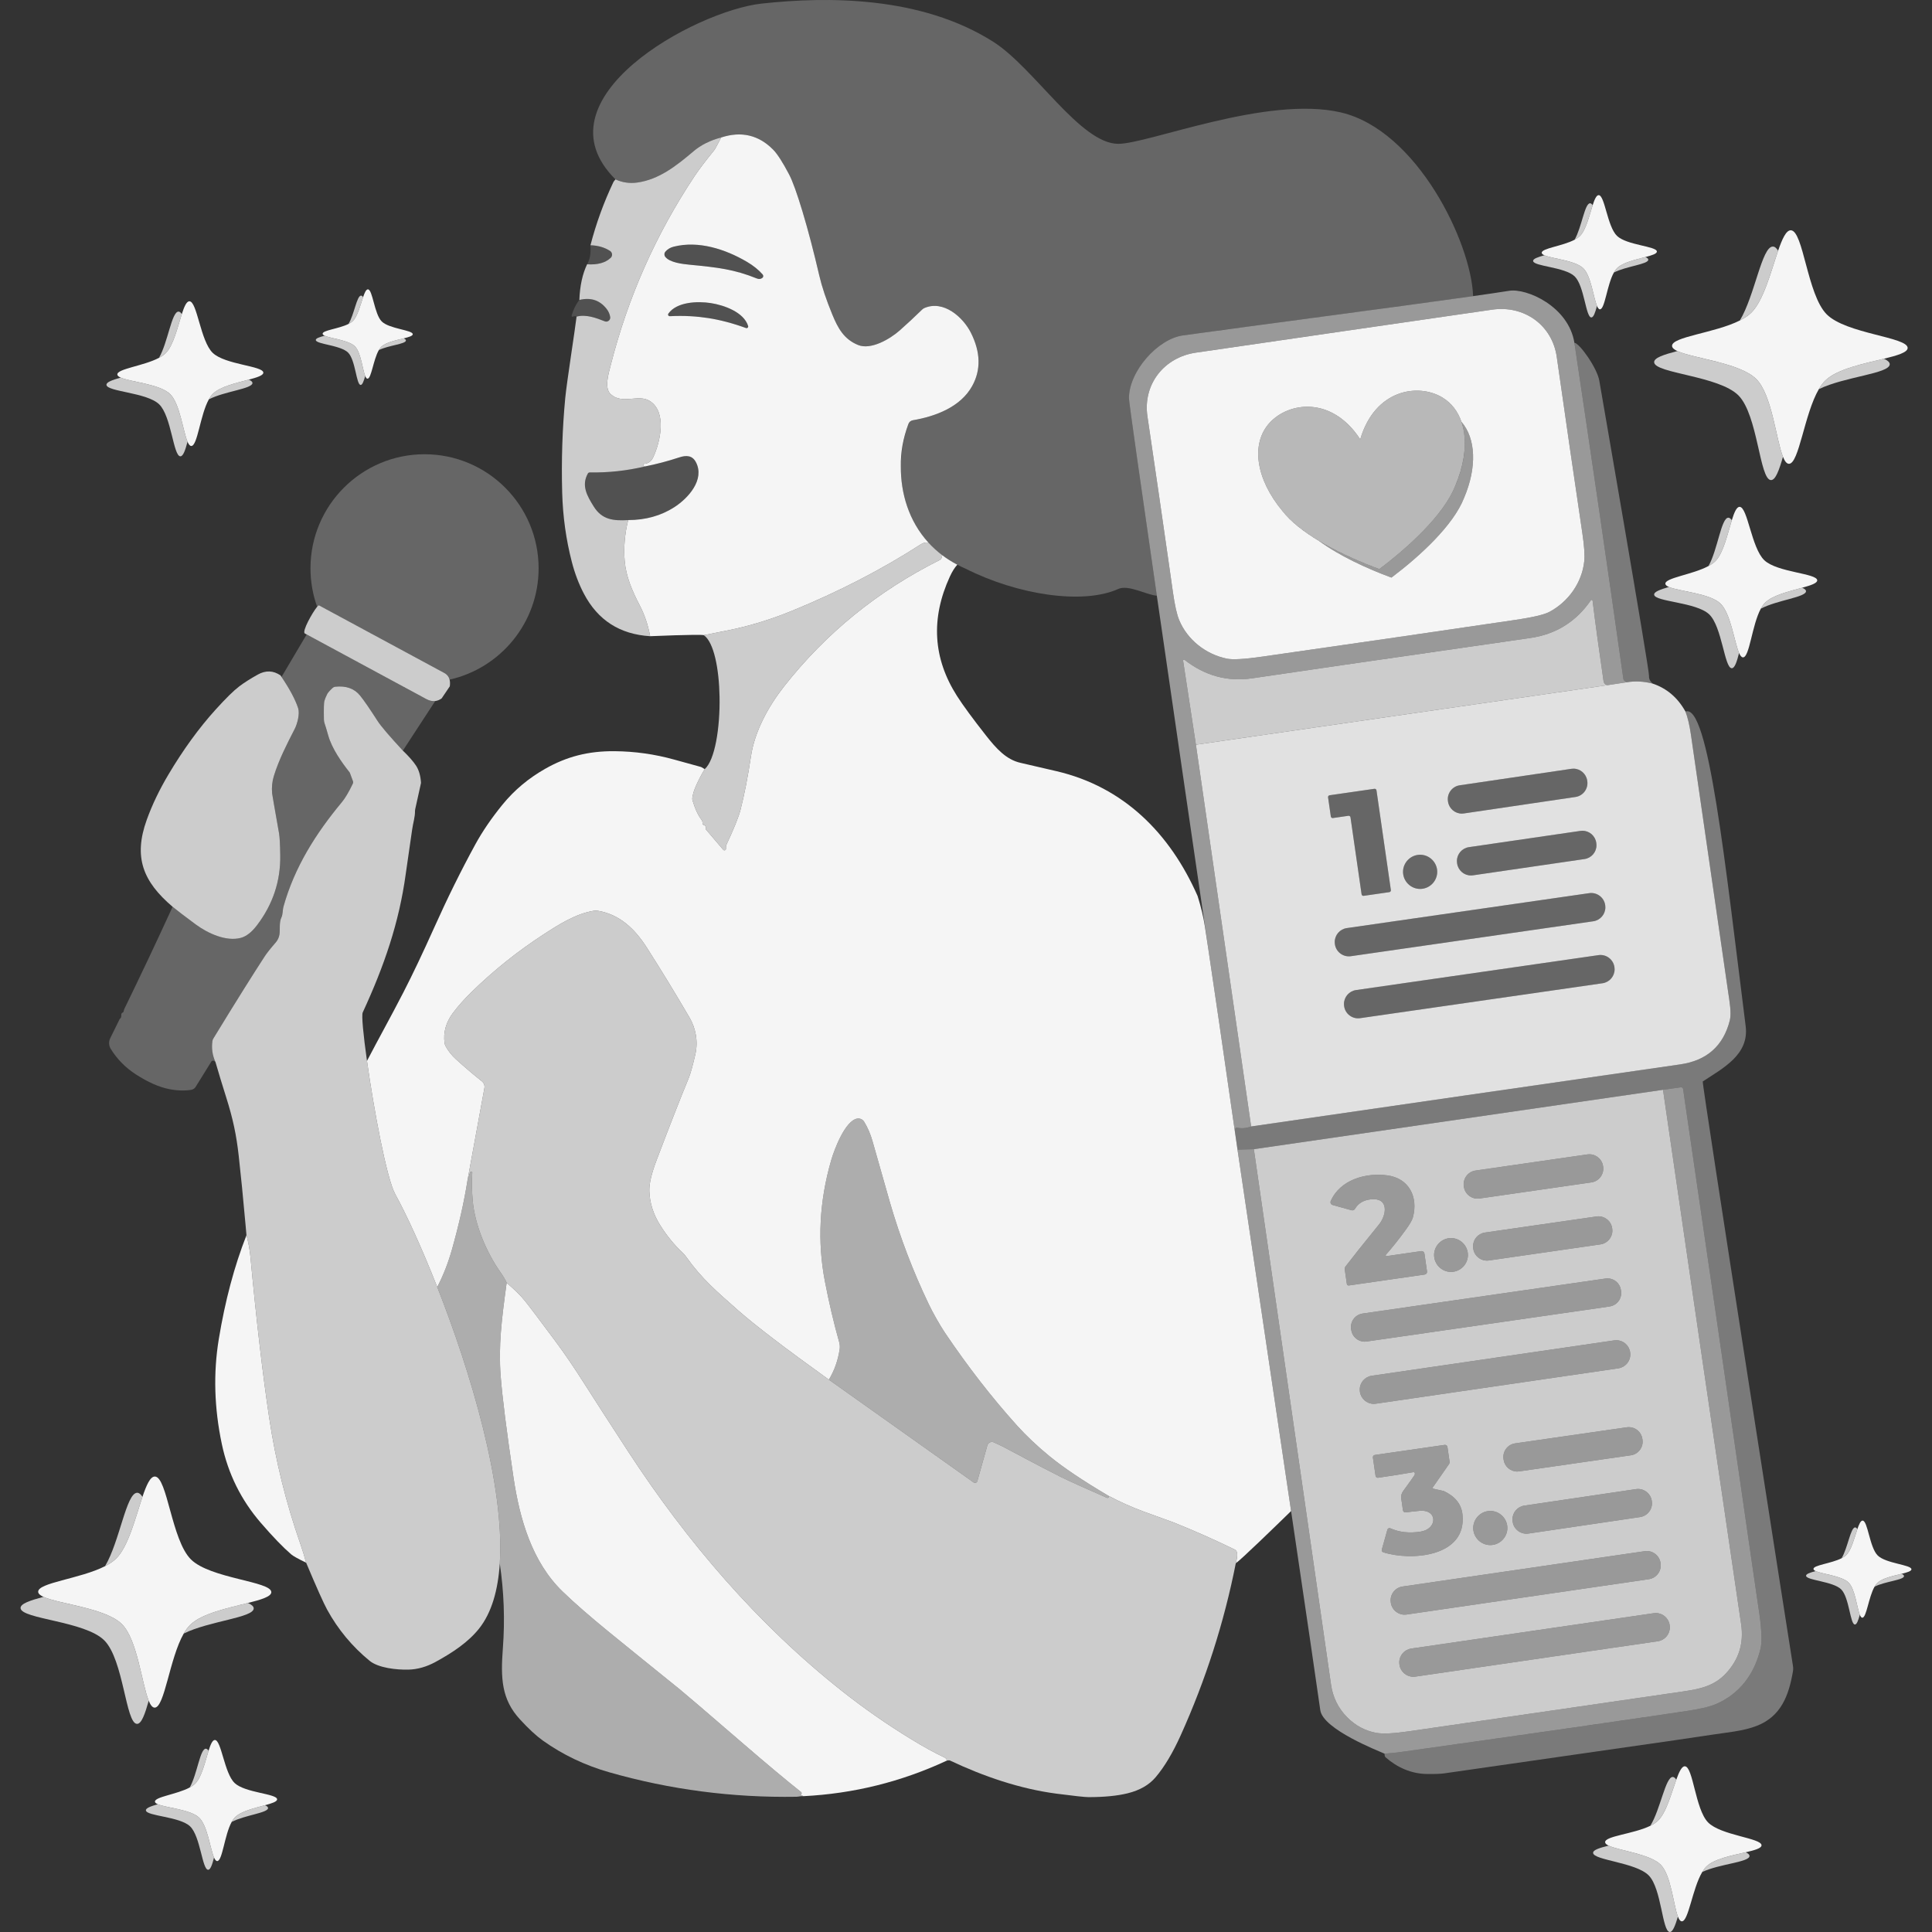 <?xml version="1.0" encoding="UTF-8" standalone="no"?>
<!DOCTYPE svg PUBLIC "-//W3C//DTD SVG 1.1//EN" "http://www.w3.org/Graphics/SVG/1.1/DTD/svg11.dtd">
<svg width="100%" height="100%" viewBox="0 0 300 300" version="1.1" xmlns="http://www.w3.org/2000/svg" xmlns:xlink="http://www.w3.org/1999/xlink" xml:space="preserve" xmlns:serif="http://www.serif.com/" style="fill-rule:evenodd;clip-rule:evenodd;stroke-linejoin:round;stroke-miterlimit:2;">
    <rect x="0" y="0" width="300" height="300" fill="#333333" stroke="none"/>
    <path d="M109.275,98.623C108.506,98.463 100.953,98.788 100.953,98.788C100.626,97.045 100.095,95.463 99.358,94.044C98.19,91.795 97.211,89.57 97,87.1C96.825,85.049 97.004,82.935 97.543,80.758C100.247,80.752 102.63,80.087 104.692,78.766C106.88,77.363 109.461,74.485 108.074,71.789C107.518,70.709 106.591,70.655 105.467,71.026C103.715,71.603 101.945,72.071 100.153,72.428C100.014,72.403 99.928,72.361 99.896,72.299L99.883,72.266C99.854,72.165 99.911,72.057 100.011,72.028L100.045,72.022C100.695,71.97 101.141,71.624 101.439,70.986C102.551,68.596 103.595,63.949 100.884,62.258C99.101,61.145 96.619,62.872 94.815,61.197C93.803,60.257 94.502,57.996 94.823,56.731C97.514,46.145 101.868,36.34 107.877,27.314C108.528,26.337 109.516,25.033 110.841,23.402C110.945,23.274 111.038,23.135 111.118,22.988L111.99,21.345C115.115,20.331 117.806,20.96 120.055,23.241C120.712,23.907 121.537,25.191 122.533,27.089C123.077,28.125 123.767,30.043 124.61,32.841C125.483,35.741 126.354,39.059 127.221,42.794C127.621,44.521 128.292,46.531 129.233,48.822C130.12,50.984 131.056,52.678 133.241,53.57C135.229,54.381 138.179,52.659 139.708,51.309C140.844,50.305 142.009,49.22 143.206,48.055C143.305,47.96 143.419,47.884 143.544,47.83C146.514,46.548 149.549,49.252 150.765,51.678C152.274,54.687 152.339,57.437 150.966,59.928C149.169,63.189 145.3,64.651 141.74,65.258C141.43,65.311 141.171,65.525 141.061,65.82C140.216,68.091 139.839,70.297 139.881,72.423C139.853,76.536 141.088,80.884 144.17,84.258C143.762,84.187 143.371,84.272 142.997,84.513C136.928,88.427 130.261,91.867 122.999,94.84C120.129,96.015 117.228,96.944 114.295,97.615C113.578,97.779 111.904,98.114 109.275,98.623ZM110.018,49.397C111.766,49.67 113.715,50.165 115.842,50.939C115.868,50.949 115.896,50.954 115.924,50.955C116.062,50.958 116.179,50.845 116.182,50.704C116.183,50.676 116.179,50.648 116.171,50.622C115.509,48.478 112.464,47.387 110.379,47.063C108.299,46.74 105.082,46.864 103.784,48.694C103.767,48.718 103.754,48.744 103.746,48.772C103.706,48.907 103.783,49.051 103.916,49.09C103.945,49.099 103.975,49.101 104.005,49.1C106.263,48.979 108.269,49.124 110.018,49.397ZM118.4,43.135L118.404,43.132C118.551,43.005 118.558,42.769 118.42,42.609L118.416,42.605C117.776,41.885 116.969,41.237 115.994,40.661C112.621,38.677 108.459,37.331 104.608,38.303C104.069,38.44 103.64,38.699 103.318,39.082C103.125,39.311 103.119,39.646 103.302,39.882C103.997,40.773 105.961,40.994 107.094,41.107C111.412,41.52 114.03,41.826 117.525,43.244C117.857,43.377 118.149,43.341 118.4,43.135Z" style="fill:white;fill-opacity:0.95;"/>
    <path d="M100.953,98.788C96.256,98.504 92.828,96.306 90.67,92.193C89.878,90.685 89.251,89.036 88.791,87.244C87.896,83.788 87.398,80.208 87.296,76.504C87.16,71.505 87.318,66.609 87.77,61.816C88.003,59.362 89.317,51.04 89.53,49.164C91.012,48.778 92.534,49.355 93.908,49.895C93.98,49.923 94.058,49.938 94.136,49.938C94.477,49.938 94.758,49.657 94.758,49.316C94.758,49.284 94.756,49.252 94.751,49.22C94.682,48.765 94.49,48.335 94.169,47.931C93.115,46.603 91.715,46.151 89.963,46.577C90.044,44.395 90.444,42.549 91.164,41.038C92.779,41.146 93.999,40.814 94.823,40.042C94.843,40.024 94.861,40.005 94.879,39.984C95.122,39.696 95.087,39.261 94.8,39.019C94.78,39.001 94.758,38.985 94.735,38.97C93.891,38.416 92.875,38.12 91.686,38.082C92.551,34.741 93.731,31.487 95.225,28.322C95.287,28.194 95.403,28.038 95.574,27.856C96.648,28.349 97.782,28.511 98.976,28.342C102.31,27.872 104.988,25.783 107.672,23.502C108.845,22.506 110.284,21.787 111.99,21.345L111.118,22.988C111.038,23.135 110.945,23.274 110.841,23.402C109.516,25.033 108.528,26.337 107.877,27.314C101.868,36.34 97.514,46.145 94.823,56.731C94.502,57.996 93.803,60.257 94.815,61.197C96.619,62.872 99.101,61.145 100.884,62.258C103.595,63.949 102.551,68.596 101.439,70.986C101.141,71.624 100.695,71.97 100.045,72.022L100.011,72.028C99.911,72.057 99.854,72.165 99.883,72.266L99.896,72.299C99.928,72.361 100.014,72.403 100.153,72.428C97.334,73.097 94.477,73.409 91.582,73.359C91.456,73.357 91.338,73.425 91.277,73.536C90.248,75.395 91.155,76.987 92.193,78.649C93.488,80.723 95.245,80.886 97.543,80.758C97.004,82.935 96.825,85.049 97,87.1C97.211,89.57 98.19,91.795 99.358,94.044C100.095,95.463 100.626,97.045 100.953,98.788Z" style="fill:white;fill-opacity:0.75;"/>
    <path d="M118.4,43.135L118.404,43.132C118.551,43.005 118.558,42.769 118.42,42.609L118.416,42.605C117.776,41.885 116.969,41.237 115.994,40.661C112.621,38.677 108.459,37.331 104.608,38.303C104.069,38.44 103.64,38.699 103.318,39.082C103.125,39.311 103.119,39.646 103.302,39.882C103.997,40.773 105.961,40.994 107.094,41.107C111.412,41.52 114.03,41.826 117.525,43.244C117.857,43.377 118.149,43.341 118.4,43.135Z" style="fill:white;fill-opacity:0.15;"/>
    <path d="M91.164,41.038C91.603,40.305 91.777,39.319 91.686,38.082C92.875,38.12 93.891,38.416 94.735,38.97C94.758,38.985 94.78,39.001 94.8,39.019C95.087,39.261 95.122,39.696 94.879,39.984C94.861,40.005 94.843,40.024 94.823,40.042C93.999,40.814 92.779,41.146 91.164,41.038Z" style="fill:white;fill-opacity:0.15;"/>
    <path d="M179.633,92.503C177.158,75.418 175.302,62.424 175.302,61.844C175.302,57.666 179.756,52.618 183.711,52.078C197.661,50.17 217.894,47.521 228.744,45.983C231.108,45.648 233.026,45.366 234.337,45.155C237.051,44.72 243.564,47.573 244.471,53.225C247.073,70.587 249.613,87.985 252.074,105.423C252.101,105.613 252.277,105.786 252.604,105.941L249.732,106.375C249.304,106.386 249.057,106.159 248.989,105.696C248.318,101.092 247.746,96.958 247.298,93.289C247.289,93.213 247.224,93.155 247.147,93.155C247.097,93.155 247.05,93.18 247.021,93.221C244.726,96.547 241.587,98.496 237.602,99.069C213.112,102.593 198.749,104.678 194.513,105.315C190.588,105.905 187.094,104.921 183.95,102.471C183.924,102.451 183.892,102.441 183.86,102.441C183.778,102.441 183.711,102.508 183.711,102.589L183.713,102.612L185.701,115.633L194.276,174.917C193.529,175.193 192.801,175.251 192.087,175.11C191.968,175.086 191.85,175.157 191.814,175.27L191.73,175.539C189.933,163.021 188.562,153.61 187.617,147.305C185.152,130.433 182.088,109.454 179.633,92.503ZM225.879,48.926L208.7,51.413C201.009,52.528 193.34,53.641 185.693,54.759C180.749,55.481 177.44,59.691 178.174,64.656C179.458,73.337 180.621,81.356 181.671,88.712L182.138,92C182.419,93.981 182.739,95.406 183.098,96.274C184.382,99.375 187.263,101.611 190.521,102.278C191.415,102.461 193.233,102.357 195.975,101.965C203.679,100.864 210.23,99.921 215.628,99.137C221.026,98.354 227.575,97.396 235.273,96.262C238.012,95.858 239.785,95.442 240.591,95.012C243.524,93.449 245.652,90.486 246.001,87.148C246.099,86.214 245.998,84.756 245.704,82.774C244.482,74.546 243.159,65.432 241.735,55.434C241.028,50.465 236.659,47.369 231.71,48.083L225.879,48.926Z" style="fill:white;fill-opacity:0.5;"/>
    <path d="M89.53,49.164C89.393,49.075 89.196,49.078 88.939,49.172C88.923,49.178 88.907,49.182 88.889,49.182C88.817,49.182 88.757,49.122 88.757,49.049C88.757,49.036 88.759,49.023 88.762,49.011C89.038,48.042 89.439,47.231 89.963,46.577C91.715,46.151 93.115,46.603 94.169,47.931C94.49,48.335 94.682,48.765 94.751,49.22C94.756,49.252 94.758,49.284 94.758,49.316C94.758,49.657 94.477,49.938 94.136,49.938C94.058,49.938 93.98,49.923 93.908,49.895C92.534,49.355 91.012,48.778 89.53,49.164Z" style="fill:white;fill-opacity:0.15;"/>
    <path d="M110.018,49.397C111.766,49.67 113.715,50.165 115.842,50.939C115.868,50.949 115.896,50.954 115.924,50.955C116.062,50.958 116.179,50.845 116.182,50.704C116.183,50.676 116.179,50.648 116.171,50.622C115.509,48.478 112.464,47.387 110.379,47.063C108.299,46.74 105.082,46.864 103.784,48.694C103.767,48.718 103.754,48.744 103.746,48.772C103.706,48.907 103.783,49.051 103.916,49.09C103.945,49.099 103.975,49.101 104.005,49.1C106.263,48.979 108.269,49.124 110.018,49.397Z" style="fill:white;fill-opacity:0.15;"/>
    <path d="M225.879,48.926L231.71,48.083C236.659,47.369 241.028,50.465 241.735,55.434C243.159,65.432 244.482,74.546 245.704,82.774C245.998,84.756 246.099,86.214 246.001,87.148C245.652,90.486 243.524,93.449 240.591,95.012C239.785,95.442 238.012,95.858 235.273,96.262C227.575,97.396 221.026,98.354 215.628,99.137C210.23,99.921 203.679,100.864 195.975,101.965C193.233,102.357 191.415,102.461 190.521,102.278C187.263,101.611 184.382,99.375 183.098,96.274C182.739,95.406 182.419,93.981 182.138,92L181.671,88.712C180.621,81.356 179.458,73.337 178.174,64.656C177.44,59.691 180.749,55.481 185.693,54.759C193.34,53.641 201.009,52.528 208.7,51.413L225.879,48.926ZM204.847,84.014C208.031,86.346 212.343,88.317 216.063,89.688C220.483,86.36 225.672,81.581 227.336,77.32C229.374,72.536 229.164,68.083 226.934,65.499C226.378,63.875 225.38,62.563 223.961,61.714C220.205,59.465 213.5,60.452 211.217,68.218C206.794,61.438 200.088,62.425 197.139,65.66C194.19,68.896 194.997,74.38 199.156,79.372C200.468,81.046 202.508,82.613 204.847,84.014Z" style="fill:white;fill-opacity:0.95;"/>
    <path d="M244.471,53.225C245.246,53.275 247.993,57.105 248.34,59.118C248.34,59.118 256.139,104.082 256.062,104.973C256.028,105.391 256.214,105.782 256.621,106.146C255.239,105.793 253.9,105.724 252.604,105.941C252.277,105.786 252.101,105.613 252.074,105.423C249.613,87.985 247.073,70.587 244.471,53.225Z" style="fill:white;fill-opacity:0.35;"/>
    <path d="M97.543,80.758C100.247,80.752 102.63,80.087 104.692,78.766C106.88,77.363 109.461,74.485 108.074,71.789C107.518,70.709 106.591,70.655 105.467,71.026C103.715,71.603 101.945,72.071 100.153,72.428C97.334,73.097 94.477,73.409 91.582,73.359C91.456,73.357 91.338,73.425 91.277,73.536C90.248,75.395 91.155,76.987 92.193,78.649C93.488,80.723 95.245,80.886 97.543,80.758Z" style="fill:white;fill-opacity:0.15;"/>
    <path d="M33.467,164.94C33.314,164.726 33.138,164.655 32.937,164.727C32.895,164.743 32.86,164.771 32.836,164.807L30.382,168.768C30.232,169.013 29.982,169.18 29.7,169.226C28.647,169.397 27.499,169.359 26.253,169.113C24.687,168.802 22.963,168.038 21.08,166.82C19.487,165.786 18.195,164.474 17.204,162.883C16.887,162.377 16.855,161.742 17.12,161.209L18.59,158.224C18.595,158.214 18.603,158.204 18.614,158.196C18.764,158.1 18.836,157.935 18.831,157.702C18.823,157.45 18.884,157.3 19.016,157.252C19.131,157.207 19.199,157.112 19.22,156.967C19.237,156.852 19.27,156.742 19.321,156.638C21.891,151.357 24.386,146.08 26.804,140.805C27.503,141.38 28.694,142.291 30.378,143.536C32.314,144.966 35.134,146.229 37.379,145.637C38.239,145.41 39.075,144.76 39.889,143.693C42.361,140.453 43.572,136.839 43.516,132.844C43.492,131.12 43.431,129.973 43.332,129.406C42.635,125.445 42.271,123.378 42.255,123.204C42.171,122.249 42.263,121.351 42.52,120.513C43.29,118.007 44.538,115.565 45.754,113.203C46.188,112.36 46.573,110.801 46.296,109.966C45.858,108.633 44.999,107.015 43.716,105.112L47.618,98.52C50.723,100.192 56.912,103.533 66.186,108.544C66.67,108.806 67.136,108.909 67.584,108.854L62.555,116.557C60.431,114.257 59.126,112.726 58.639,111.966C57.41,110.051 56.497,108.727 55.899,107.994C55.016,106.909 53.732,106.456 52.047,106.636C51.901,106.652 51.765,106.714 51.658,106.813C51.202,107.232 50.916,107.554 50.802,107.781C50.606,108.173 50.46,108.533 50.365,108.861C50.296,109.095 50.263,110.053 50.296,111.737C50.3,111.947 50.339,112.155 50.409,112.352C50.523,112.673 50.711,113.294 50.971,114.215C51.541,116.232 53.028,118.349 54.269,119.911C54.296,119.945 54.317,119.983 54.333,120.023L54.803,121.292C54.849,121.418 54.844,121.558 54.787,121.678C54.157,123.002 53.584,123.957 53.088,124.554C49.028,129.438 45.738,134.644 44.03,140.744C43.859,141.355 43.939,141.97 43.693,142.472C43.318,143.236 43.513,144.396 43.392,145.122C43.316,145.577 43.115,146.001 42.813,146.347C42.013,147.266 41.441,147.987 41.098,148.512C39.418,151.09 36.739,155.334 33.118,161.277C33.048,161.391 33.004,161.517 32.985,161.646C32.82,162.772 32.977,163.869 33.467,164.94Z" style="fill:white;fill-opacity:0.25;"/>
    <path d="M109.427,119.429C111.019,118.038 111.815,113.01 111.732,108.215C111.657,103.863 110.859,99.703 109.275,98.623C111.904,98.114 113.578,97.779 114.295,97.615C117.228,96.944 120.129,96.015 122.999,94.84C130.261,91.867 136.928,88.427 142.997,84.513C143.371,84.272 143.762,84.187 144.17,84.258C144.802,84.95 145.511,85.601 146.303,86.2C146.281,86.59 146.154,86.843 145.921,86.959C136.311,91.759 128.24,98.313 121.714,106.632C119.328,109.673 117.201,113.528 116.617,117.392C116.127,120.632 115.59,123.4 114.998,125.695C114.674,126.953 113.918,128.775 112.789,131.189C112.746,131.281 112.725,131.382 112.725,131.482L112.725,131.8L112.725,131.803C112.725,131.933 112.618,132.04 112.488,132.04C112.418,132.04 112.352,132.009 112.307,131.956L109.612,128.795C109.582,128.759 109.567,128.713 109.572,128.667L109.596,128.502C109.601,128.324 109.483,128.163 109.311,128.116C109.161,128.076 109.086,127.977 109.086,127.819C109.086,127.608 109.041,127.443 108.949,127.325C108.414,126.634 107.932,125.622 107.532,124.281C107.494,124.154 107.484,124.021 107.503,123.891C107.585,123.35 107.729,122.843 107.925,122.369C108.347,121.351 108.849,120.371 109.427,119.429Z" style="fill:white;fill-opacity:0.75;"/>
    <path d="M191.73,175.539L192.16,178.52C192.16,178.52 196.774,209.565 200.48,234.633C198.145,236.912 192.616,242.281 191.894,242.74C192.227,241.54 192.18,240.835 191.754,240.627C188.64,239.106 185.473,237.707 182.263,236.414L177.813,234.799C175.85,234.087 173.955,233.245 172.129,232.273C168.185,229.946 165.118,227.884 162.927,226.087C161.024,224.526 159.338,222.931 157.871,221.3C153.995,216.992 150.287,212.217 146.749,206.973C145.909,205.728 144.833,203.796 144.218,202.514C141.784,197.435 139.779,192.183 138.202,186.758L135.483,177.198C135.169,176.092 134.739,175.092 134.193,174.198C133.959,173.815 133.518,173.614 133.089,173.696C131.225,174.053 129.554,178.476 129.068,180.154C127.227,186.512 126.901,192.785 128.092,198.976C128.735,202.315 129.477,205.459 130.309,208.411C130.413,208.778 130.436,209.165 130.378,209.543C130.111,211.273 129.553,212.837 128.707,214.235C121.929,209.369 117.238,205.786 114.629,203.486C111.328,200.577 108.956,198.554 106.544,195.156C106.365,194.905 106.162,194.672 105.937,194.461C104.659,193.263 103.51,191.852 102.495,190.224C101.438,188.529 100.883,186.767 100.828,184.938C100.794,183.805 101.174,182.194 101.969,180.102C104.024,174.694 105.674,170.471 106.929,167.438C107.215,166.747 107.562,165.505 107.973,163.711C108.438,161.686 108.014,159.626 107.074,158.019C104.749,154.046 102.529,150.41 100.414,147.111C98.582,144.251 96.237,141.996 92.851,141.427C92.631,141.39 92.405,141.39 92.184,141.427C89.378,141.897 86.842,143.515 84.449,145.066C80.394,147.694 76.655,150.686 73.227,154.035C72.11,155.125 71.152,156.203 70.351,157.268C69.248,158.736 68.809,160.298 69.033,161.956C69.057,162.133 69.116,162.305 69.202,162.462C69.609,163.201 70.142,163.879 70.817,164.49C72.314,165.847 73.648,166.977 74.813,167.888C75.137,168.141 75.293,168.555 75.219,168.956L72.596,183.263C72.074,186.576 71.266,190.173 70.17,194.056C69.591,196.106 68.833,198.038 67.895,199.852C65.432,193.597 63.024,188.417 61.378,185.44C60.037,183.014 58.045,172.262 56.985,164.741C58.73,161.381 60.613,158.031 62.647,154.079C64.069,151.311 65.653,147.981 67.399,144.09C69.46,139.487 71.597,135.163 73.809,131.117C74.912,129.098 76.325,127.032 78.046,124.919C79.862,122.694 82.066,120.847 84.658,119.377C88.007,117.473 91.361,116.613 95.406,116.645C98.555,116.669 101.649,117.103 104.688,117.947C106.067,118.33 107.445,118.71 108.821,119.087C108.874,119.101 108.924,119.122 108.97,119.152L109.427,119.429C108.849,120.371 108.347,121.351 107.925,122.369C107.729,122.843 107.585,123.35 107.503,123.891C107.484,124.021 107.494,124.154 107.532,124.281C107.932,125.622 108.414,126.634 108.949,127.325C109.041,127.443 109.086,127.608 109.086,127.819C109.086,127.977 109.161,128.076 109.311,128.116C109.483,128.163 109.601,128.324 109.596,128.502L109.572,128.667C109.567,128.713 109.582,128.759 109.612,128.795L112.307,131.956C112.352,132.009 112.418,132.04 112.488,132.04C112.618,132.04 112.725,131.933 112.725,131.803L112.725,131.8L112.725,131.482C112.725,131.382 112.746,131.281 112.789,131.189C113.918,128.775 114.674,126.953 114.998,125.695C115.59,123.4 116.127,120.632 116.617,117.392C117.201,113.528 119.328,109.673 121.714,106.632C128.24,98.313 136.311,91.759 145.921,86.959C146.154,86.843 146.281,86.59 146.303,86.2C147.017,86.74 147.798,87.238 148.65,87.687C148.232,88.147 147.848,88.76 147.496,89.526C144.505,96.043 144.874,102.226 148.604,108.074C149.531,109.525 151.026,111.564 153.091,114.191C154.71,116.252 156.252,117.959 158.481,118.457C159.078,118.591 160.931,119.02 164.04,119.746C174.483,122.18 181.672,129.39 185.962,139.13C186.492,140.811 186.871,142.395 187.099,143.881C187.254,144.897 187.427,146.038 187.617,147.305C188.562,153.61 189.933,163.021 191.73,175.539Z" style="fill:white;fill-opacity:0.95;"/>
    <path d="M249.732,106.375C249.304,106.386 249.057,106.159 248.989,105.696C248.318,101.092 247.746,96.958 247.298,93.289C247.289,93.213 247.224,93.155 247.147,93.155C247.097,93.155 247.05,93.18 247.021,93.221C244.726,96.547 241.587,98.496 237.602,99.069C213.112,102.593 198.749,104.678 194.513,105.315C190.588,105.905 187.094,104.921 183.95,102.471C183.924,102.451 183.892,102.441 183.86,102.441C183.778,102.441 183.711,102.508 183.711,102.589L183.713,102.612L185.701,115.633L249.732,106.375Z" style="fill:white;fill-opacity:0.75;"/>
    <path d="M46.296,109.966C46.573,110.801 46.188,112.36 45.754,113.203C44.538,115.565 43.29,118.007 42.52,120.513C42.263,121.351 42.171,122.249 42.255,123.204C42.271,123.378 42.635,125.445 43.332,129.406C43.431,129.973 43.492,131.12 43.516,132.844C43.572,136.839 42.361,140.453 39.889,143.693C39.075,144.76 38.239,145.41 37.379,145.637C35.134,146.229 32.314,144.966 30.378,143.536C28.694,142.291 27.503,141.38 26.804,140.805C22.209,136.893 20.687,133.121 22.791,127.289C23.627,124.97 24.755,122.618 26.177,120.232C28.477,116.368 30.917,113.014 33.495,110.171C35.08,108.422 36.292,107.231 37.13,106.596C37.891,106.018 38.852,105.404 40.014,104.756C41.254,104.063 42.435,104.103 43.557,104.877L43.716,105.112C44.999,107.015 45.858,108.633 46.296,109.966Z" style="fill:white;fill-opacity:0.75;"/>
    <path d="M256.621,106.146C258.822,106.888 260.521,108.336 261.718,110.492C262.066,111.389 262.348,112.581 262.565,114.067L268.353,154.083C268.558,155.497 268.891,157.309 268.602,158.453C267.602,162.408 265.03,164.685 260.89,165.281C238.671,168.484 216.466,171.693 194.276,174.917L185.701,115.633L249.732,106.375L252.604,105.941C253.9,105.724 255.239,105.793 256.621,106.146ZM246.459,121.203C246.303,120.147 245.388,119.357 244.321,119.357C244.216,119.357 244.11,119.365 244.006,119.381L226.658,121.942C225.485,122.115 224.663,123.223 224.836,124.396L224.85,124.491C225.006,125.546 225.921,126.336 226.987,126.336C227.093,126.336 227.199,126.329 227.303,126.313L244.651,123.751C245.824,123.578 246.646,122.471 246.473,121.298L246.459,121.203ZM249.251,140.536C249.08,139.352 247.965,138.518 246.781,138.688L209.126,144.115C208.057,144.269 207.256,145.194 207.256,146.273C207.256,146.377 207.263,146.481 207.278,146.584L207.285,146.632C207.456,147.816 208.571,148.65 209.755,148.48L247.41,143.054C248.479,142.9 249.28,141.974 249.28,140.895C249.28,140.791 249.273,140.687 249.258,140.584L249.251,140.536ZM247.864,130.85C247.71,129.791 246.792,128.998 245.722,128.998C245.618,128.998 245.513,129.005 245.41,129.02L228.081,131.548C227.022,131.703 226.229,132.621 226.229,133.691C226.229,133.795 226.236,133.9 226.251,134.003L226.264,134.091C226.419,135.15 227.336,135.943 228.406,135.943C228.511,135.943 228.615,135.935 228.719,135.92L246.047,133.392C247.106,133.238 247.9,132.32 247.9,131.25C247.9,131.146 247.892,131.041 247.877,130.938L247.864,130.85ZM250.685,150.16C250.514,148.975 249.399,148.141 248.215,148.312L210.56,153.738C209.491,153.892 208.69,154.817 208.69,155.897C208.69,156.001 208.697,156.105 208.712,156.208L208.719,156.256C208.89,157.44 210.004,158.274 211.189,158.103L248.844,152.677C249.913,152.523 250.714,151.598 250.714,150.518C250.714,150.414 250.707,150.31 250.692,150.207L250.685,150.16ZM213.74,122.726C213.718,122.572 213.573,122.464 213.419,122.485L206.462,123.489C206.308,123.512 206.2,123.657 206.221,123.811L206.651,126.783C206.674,126.937 206.818,127.045 206.972,127.024L209.382,126.675C209.536,126.653 209.681,126.762 209.704,126.916L211.427,138.865C211.449,139.019 211.594,139.127 211.748,139.106L215.733,138.531C215.886,138.509 215.995,138.364 215.973,138.21L213.74,122.726ZM223.171,135.378C223.171,133.922 221.973,132.723 220.516,132.723C219.06,132.723 217.861,133.922 217.861,135.378C217.861,136.835 219.06,138.033 220.516,138.033C221.973,138.033 223.171,136.835 223.171,135.378Z" style="fill:white;fill-opacity:0.85;"/>
    <path d="M77.605,242.769C77.334,246.921 76.346,250.429 74.387,252.89C72.723,254.98 70.331,256.589 67.624,258.067C66.223,258.83 64.812,259.228 63.39,259.26C61.631,259.3 58.771,259.015 57.389,257.886C54.682,255.666 52.485,253.019 50.798,249.945C50.244,248.933 49.157,246.503 47.537,242.655C47.258,241.627 46.962,240.66 46.645,239.756C44.42,233.387 42.805,226.866 41.805,220.191C40.78,213.344 39.81,205.011 38.889,195.192C38.782,194.052 38.576,192.923 38.271,191.806C38.231,191.367 38.185,190.849 38.134,190.252C37.759,186.048 37.402,182.44 37.062,179.427C36.708,176.275 36.19,173.752 35.102,170.326C34.534,168.537 33.989,166.742 33.467,164.94C32.977,163.869 32.82,162.772 32.985,161.646C33.004,161.517 33.048,161.391 33.118,161.277C36.739,155.334 39.418,151.09 41.098,148.512C41.441,147.987 42.013,147.266 42.813,146.347C43.115,146.001 43.316,145.577 43.392,145.122C43.513,144.396 43.318,143.236 43.693,142.472C43.939,141.97 43.859,141.355 44.03,140.744C45.738,134.644 49.028,129.438 53.088,124.554C53.584,123.957 54.157,123.002 54.787,121.678C54.844,121.558 54.849,121.418 54.803,121.292L54.333,120.023C54.317,119.983 54.296,119.945 54.269,119.911C53.028,118.349 51.541,116.232 50.971,114.215C50.711,113.294 50.523,112.673 50.409,112.352C50.339,112.155 50.3,111.947 50.296,111.737C50.263,110.053 50.296,109.095 50.365,108.861C50.46,108.533 50.606,108.173 50.802,107.781C50.916,107.554 51.202,107.232 51.658,106.813C51.765,106.714 51.901,106.652 52.047,106.636C53.732,106.456 55.016,106.909 55.899,107.994C56.497,108.727 57.41,110.051 58.639,111.966C59.126,112.726 60.431,114.257 62.555,116.557C63.47,117.433 64.149,118.204 64.591,118.87C65.036,119.543 65.295,120.418 65.37,121.497C65.373,121.543 65.37,121.588 65.362,121.634L64.471,125.662C64.452,125.745 64.442,125.829 64.442,125.911C64.454,126.908 64.145,127.755 63.997,128.823C63.736,130.747 63.29,133.607 63.005,135.692C61.968,143.307 59.643,150.031 56.321,157.22C56.12,157.655 56.421,160.741 56.985,164.741C58.045,172.262 60.037,183.014 61.378,185.44C63.024,188.417 65.432,193.597 67.895,199.852C73.028,212.888 78.399,230.595 77.605,242.769Z" style="fill:white;fill-opacity:0.75;"/>
    <path d="M261.718,110.492C265.272,109.113 267.861,133.939 271.067,159.341C271.631,163.81 267.484,165.884 264.403,167.93C264.211,168.058 278.325,258.207 278.402,258.633C278.455,258.931 278.457,259.235 278.406,259.533C277.76,263.324 276.539,266.514 272.823,267.976C270.658,268.827 268.116,269.008 265.738,269.381C264.547,269.569 262.767,269.833 260.4,270.173C236.588,273.589 224.572,275.316 224.352,275.354C223.806,275.442 222.891,275.48 221.609,275.466C219.143,275.438 216.95,274.454 215.15,272.872C215.048,272.781 214.995,272.593 214.989,272.309C215.876,272.248 216.778,272.153 217.697,272.024C236.004,269.459 250.653,267.354 261.645,265.722C263.865,265.393 265.438,265.032 266.365,264.642C270.106,263.068 272.432,259.966 273.378,255.978C273.653,254.816 273.526,252.59 273.004,249.299C272.66,247.13 268.845,220.386 261.348,169.097C261.324,168.931 261.167,168.814 260.999,168.836L258.231,169.222L194.698,178.443L192.16,178.52L191.73,175.539L191.814,175.27C191.85,175.157 191.968,175.086 192.087,175.11C192.801,175.251 193.529,175.193 194.276,174.917C216.466,171.693 238.671,168.484 260.89,165.281C265.03,164.685 267.602,162.408 268.602,158.453C268.891,157.309 268.558,155.497 268.353,154.083L262.565,114.067C262.348,112.581 262.066,111.389 261.718,110.492Z" style="fill:white;fill-opacity:0.35;"/>
    <path d="M246.459,121.203L246.473,121.298C246.646,122.471 245.824,123.578 244.651,123.751L227.303,126.313C227.199,126.329 227.093,126.336 226.987,126.336C225.921,126.336 225.006,125.546 224.85,124.491L224.836,124.396C224.663,123.223 225.485,122.115 226.658,121.942L244.006,119.381C244.11,119.365 244.216,119.357 244.321,119.357C245.388,119.357 246.303,120.147 246.459,121.203ZM213.74,122.726L215.973,138.21C215.995,138.364 215.886,138.509 215.733,138.531L211.748,139.106C211.594,139.127 211.449,139.019 211.427,138.865L209.704,126.916C209.681,126.762 209.536,126.653 209.382,126.675L206.972,127.024C206.818,127.045 206.674,126.937 206.651,126.783L206.221,123.811C206.2,123.657 206.308,123.512 206.462,123.489L213.419,122.485C213.573,122.464 213.718,122.572 213.74,122.726ZM247.864,130.85L247.877,130.938C247.892,131.041 247.9,131.146 247.9,131.25C247.9,132.32 247.106,133.238 246.047,133.392L228.719,135.92C228.615,135.935 228.511,135.943 228.406,135.943C227.336,135.943 226.419,135.15 226.264,134.091L226.251,134.003C226.236,133.9 226.229,133.795 226.229,133.691C226.229,132.621 227.022,131.703 228.081,131.548L245.41,129.02C245.513,129.005 245.618,128.998 245.722,128.998C246.792,128.998 247.71,129.791 247.864,130.85ZM223.171,135.378C223.171,136.835 221.973,138.033 220.516,138.033C219.06,138.033 217.861,136.835 217.861,135.378C217.861,133.922 219.06,132.723 220.516,132.723C221.973,132.723 223.171,133.922 223.171,135.378ZM249.251,140.536L249.258,140.584C249.273,140.687 249.28,140.791 249.28,140.895C249.28,141.974 248.479,142.9 247.41,143.054L209.755,148.48C208.571,148.65 207.456,147.816 207.285,146.632L207.278,146.584C207.263,146.481 207.256,146.377 207.256,146.273C207.256,145.194 208.057,144.269 209.126,144.115L246.781,138.688C247.965,138.518 249.08,139.352 249.251,140.536ZM250.685,150.16L250.692,150.207C250.707,150.31 250.714,150.414 250.714,150.518C250.714,151.598 249.913,152.523 248.844,152.677L211.189,158.103C210.004,158.274 208.89,157.44 208.719,156.256L208.712,156.208C208.697,156.105 208.69,156.001 208.69,155.897C208.69,154.817 209.491,153.892 210.56,153.738L248.215,148.312C249.399,148.141 250.514,148.975 250.685,150.16Z" style="fill:white;fill-opacity:0.25;"/>
    <path d="M191.894,242.74C190.076,251.943 187.221,260.857 183.327,269.482C182.09,272.221 180.793,274.387 179.435,275.98C178.426,277.169 176.984,277.995 175.109,278.459C173.503,278.858 171.472,279.057 169.016,279.057C168.441,279.054 166.785,278.875 164.048,278.519C158.377,277.776 152.693,275.824 147.536,273.382C147.429,273.331 147.262,273.331 147.034,273.382C146.997,273.16 146.868,272.998 146.648,272.896C145.183,272.216 143.431,271.25 141.391,270C137.669,267.719 134.157,265.274 130.856,262.666C117.637,252.235 106.66,239.39 97.502,225.332C94.549,220.794 92.299,217.312 90.759,214.885C89.204,212.436 87.714,210.246 86.284,208.318C83.861,205.051 82.264,202.937 81.493,201.976C80.853,201.18 79.913,200.254 78.673,199.197C78.55,198.843 78.2,198.251 77.621,197.421C75.562,194.472 73.723,190.212 73.395,186.38C73.266,184.867 73.247,183.436 73.335,182.09C73.335,181.997 73.259,181.92 73.166,181.92C73.097,181.92 73.035,181.962 73.01,182.026L72.596,183.263L75.219,168.956C75.293,168.555 75.137,168.141 74.813,167.888C73.648,166.977 72.314,165.847 70.817,164.49C70.142,163.879 69.609,163.201 69.202,162.462C69.116,162.305 69.057,162.133 69.033,161.956C68.809,160.298 69.248,158.736 70.351,157.268C71.152,156.203 72.11,155.125 73.227,154.035C76.655,150.686 80.394,147.694 84.449,145.066C86.842,143.515 89.378,141.897 92.184,141.427C92.405,141.39 92.631,141.39 92.851,141.427C96.237,141.996 98.582,144.251 100.414,147.111C102.529,150.41 104.749,154.046 107.074,158.019C108.014,159.626 108.438,161.686 107.973,163.711C107.562,165.505 107.215,166.747 106.929,167.438C105.674,170.471 104.024,174.694 101.969,180.102C101.174,182.194 100.794,183.805 100.828,184.938C100.883,186.767 101.438,188.529 102.495,190.224C103.51,191.852 104.659,193.263 105.937,194.461C106.162,194.672 106.365,194.905 106.544,195.156C108.956,198.554 111.328,200.577 114.629,203.486C117.238,205.786 121.929,209.369 128.707,214.235L151.195,230.196C151.257,230.24 151.33,230.263 151.405,230.263C151.569,230.263 151.714,230.153 151.757,229.995L153.316,224.437L153.335,224.379C153.474,224.002 153.899,223.808 154.278,223.948L154.332,223.971C155.162,224.354 155.609,224.563 155.674,224.597C161.131,227.514 164.154,229.06 164.695,229.325C166.071,229.999 168.459,231.077 171.856,232.566C171.966,232.614 172.063,232.596 172.149,232.514C172.184,232.481 172.177,232.401 172.129,232.273C173.955,233.245 175.85,234.087 177.813,234.799L182.263,236.414C185.473,237.707 188.64,239.106 191.754,240.627C192.18,240.835 192.227,241.54 191.894,242.74Z" style="fill:white;fill-opacity:0.75;"/>
    <path d="M192.16,178.52L194.698,178.443C197.252,196.096 199.798,213.742 202.337,231.379C203.787,241.448 205.232,251.514 206.679,261.577C206.965,263.567 207.805,265.266 209.202,266.67C210.472,267.949 211.962,268.747 213.668,269.072C214.678,269.264 216.38,269.185 218.777,268.835C228.202,267.457 242.445,265.391 261.505,262.626C264.244,262.228 266.28,261.69 268.003,259.846C270.009,257.701 270.796,255.16 270.365,252.223C266.295,224.568 262.25,196.901 258.231,169.222L260.999,168.836C261.167,168.814 261.324,168.931 261.348,169.097C268.845,220.386 272.66,247.13 273.004,249.299C273.526,252.59 273.653,254.816 273.378,255.978C272.432,259.966 270.106,263.068 266.365,264.642C265.438,265.032 263.865,265.393 261.645,265.722C250.653,267.354 236.004,269.459 217.697,272.024C216.778,272.153 215.876,272.248 214.989,272.309C214.159,271.924 205.414,268.546 205.012,265.546C204.73,263.439 202.78,250.186 200.48,234.633C196.774,209.565 192.16,178.52 192.16,178.52Z" style="fill:white;fill-opacity:0.5;"/>
    <path d="M258.231,169.222L194.698,178.443C197.252,196.096 199.798,213.742 202.337,231.379C203.787,241.448 205.232,251.514 206.679,261.577C206.965,263.567 207.805,265.266 209.202,266.67C210.472,267.949 211.962,268.747 213.668,269.072C214.678,269.264 216.38,269.185 218.777,268.835C228.202,267.457 242.445,265.391 261.505,262.626C264.244,262.228 266.28,261.69 268.003,259.846C270.009,257.701 270.796,255.16 270.365,252.223C266.295,224.568 262.25,196.901 258.231,169.222ZM234.064,237.269C234.064,235.815 232.867,234.618 231.413,234.618C229.959,234.618 228.762,235.815 228.762,237.269C228.762,238.724 229.959,239.92 231.413,239.92C232.867,239.92 234.064,238.724 234.064,237.269ZM259.262,252.331C259.107,251.268 258.186,250.472 257.112,250.472C257.007,250.472 256.902,250.48 256.798,250.495L219.137,255.989C218.074,256.144 217.277,257.065 217.277,258.139C217.277,258.244 217.285,258.349 217.3,258.453L217.308,258.509C217.463,259.571 218.384,260.368 219.458,260.368C219.563,260.368 219.668,260.36 219.772,260.345L257.434,254.851C258.497,254.696 259.293,253.775 259.293,252.701C259.293,252.596 259.286,252.491 259.27,252.387L259.262,252.331ZM253.126,209.965C252.971,208.904 252.052,208.109 250.979,208.109C250.875,208.109 250.77,208.117 250.666,208.132L212.997,213.627C211.936,213.782 211.141,214.701 211.141,215.774C211.141,215.878 211.148,215.983 211.163,216.087L211.17,216.134C211.325,217.195 212.244,217.99 213.317,217.99C213.421,217.99 213.526,217.983 213.63,217.967L251.299,212.472C252.36,212.317 253.155,211.398 253.155,210.326C253.155,210.221 253.148,210.116 253.133,210.013L253.126,209.965ZM255.025,223.426C254.875,222.385 253.974,221.604 252.922,221.604C252.82,221.604 252.719,221.611 252.619,221.626L235.262,224.127C234.108,224.293 233.296,225.379 233.462,226.533L233.483,226.676C233.633,227.717 234.534,228.498 235.586,228.498C235.687,228.498 235.788,228.491 235.889,228.476L253.246,225.975C254.399,225.809 255.212,224.723 255.046,223.569L255.025,223.426ZM256.485,233.04C256.313,231.873 255.211,231.056 254.045,231.228L236.689,233.791C235.64,233.946 234.854,234.856 234.854,235.916C234.854,236.021 234.862,236.126 234.877,236.23L234.89,236.318C235.063,237.484 236.164,238.302 237.33,238.13L254.686,235.567C255.735,235.412 256.521,234.502 256.521,233.441C256.521,233.336 256.513,233.231 256.498,233.127L256.485,233.04ZM257.847,242.685C257.676,241.516 256.574,240.695 255.405,240.865L217.775,246.355C216.607,246.526 215.785,247.628 215.956,248.796L215.969,248.884C216.139,250.052 217.241,250.874 218.41,250.703L256.04,245.214C257.208,245.043 258.03,243.941 257.859,242.772L257.847,242.685ZM251.696,200.308C251.547,199.279 250.656,198.507 249.617,198.507C249.516,198.507 249.416,198.514 249.317,198.528L211.574,203.967C210.545,204.115 209.773,205.006 209.773,206.046C209.773,206.146 209.78,206.246 209.794,206.346L209.821,206.529C209.969,207.558 210.86,208.33 211.9,208.33C212,208.33 212.1,208.322 212.2,208.308L249.943,202.869C250.972,202.721 251.744,201.83 251.744,200.79C251.744,200.69 251.736,200.59 251.722,200.491L251.696,200.308ZM250.333,190.71C250.166,189.545 249.069,188.725 247.905,188.893L230.572,191.391C229.521,191.542 228.733,192.452 228.733,193.514C228.733,193.616 228.74,193.718 228.755,193.819L228.767,193.907C228.935,195.072 230.032,195.892 231.196,195.724L248.529,193.226C249.58,193.075 250.368,192.165 250.368,191.103C250.368,191.001 250.361,190.899 250.346,190.797L250.333,190.71ZM248.923,181.075C248.755,179.91 247.659,179.09 246.494,179.258L229.113,181.763C227.949,181.93 227.129,183.027 227.296,184.191L227.31,184.287C227.478,185.451 228.574,186.272 229.739,186.104L247.12,183.599C248.284,183.431 249.104,182.335 248.937,181.17L248.923,181.075ZM215.889,237.313L215.867,237.305C215.695,237.243 215.503,237.333 215.443,237.503L215.435,237.526L214.564,240.627C214.516,240.797 214.611,240.976 214.777,241.029C218.926,242.402 227.846,241.856 227.087,235.124C226.91,233.55 225.942,232.349 224.183,231.522L224.175,231.522L222.577,231.168C222.513,231.152 222.468,231.094 222.468,231.028C222.468,230.999 222.476,230.971 222.492,230.947L224.999,227.349C225.076,227.237 225.109,227.101 225.091,226.967L224.758,224.682C224.729,224.477 224.537,224.332 224.332,224.36L213.475,225.927C213.288,225.953 213.156,226.131 213.182,226.32L213.596,229.176C213.622,229.361 213.796,229.491 213.981,229.465C216.04,229.171 217.857,228.883 219.432,228.602C219.587,228.575 219.677,228.636 219.701,228.786C219.717,228.883 219.686,228.993 219.608,229.116C219.469,229.338 218.888,230.152 217.865,231.558C217.629,231.882 217.528,232.287 217.584,232.686L217.849,234.518C217.88,234.726 218.075,234.872 218.283,234.843C218.931,234.755 219.646,234.675 220.428,234.602C223.247,234.341 223.247,237.402 220.601,237.828C218.857,238.106 217.287,237.935 215.889,237.313ZM227.939,194.875C227.939,193.434 226.753,192.248 225.312,192.248C223.871,192.248 222.685,193.434 222.685,194.875C222.685,196.316 223.871,197.502 225.312,197.502C226.753,197.502 227.939,196.316 227.939,194.875ZM215.202,194.839C216.201,193.704 217.221,192.421 218.263,190.991C218.898,190.121 219.274,189.47 219.392,189.039C220.251,185.874 218.797,182.966 215.439,182.512C212.09,182.058 208.097,183.175 206.635,186.497C206.61,186.554 206.596,186.616 206.596,186.678C206.596,186.877 206.729,187.053 206.92,187.107L209.852,187.926C210.066,187.987 210.296,187.894 210.407,187.701C210.907,186.839 211.735,186.349 212.889,186.231C215.724,185.946 215.303,188.686 214.142,190.119C211.625,193.223 209.891,195.398 208.941,196.646C208.835,196.785 208.79,196.96 208.816,197.132L209.137,199.365C209.16,199.519 209.303,199.627 209.455,199.606L221.239,197.907C221.462,197.875 221.619,197.665 221.589,197.442L221.187,194.654C221.155,194.433 220.964,194.268 220.742,194.268C220.72,194.268 220.698,194.269 220.677,194.273L215.315,195.048C215.296,195.051 215.278,195.05 215.26,195.044C215.194,195.025 215.157,194.953 215.177,194.886C215.182,194.868 215.191,194.853 215.202,194.839Z" style="fill:white;fill-opacity:0.75;"/>
    <path d="M172.129,232.273C168.185,229.946 165.118,227.884 162.927,226.087C161.024,224.526 159.338,222.931 157.871,221.3C153.995,216.992 150.287,212.217 146.749,206.973C145.909,205.728 144.833,203.796 144.218,202.514C141.784,197.435 139.779,192.183 138.202,186.758L135.483,177.198C135.169,176.092 134.739,175.092 134.193,174.198C133.959,173.815 133.518,173.614 133.089,173.696C131.225,174.053 129.554,178.476 129.068,180.154C127.227,186.512 126.901,192.785 128.092,198.976C128.735,202.315 129.477,205.459 130.309,208.411C130.413,208.778 130.436,209.165 130.378,209.543C130.111,211.273 129.553,212.837 128.707,214.235L151.195,230.196C151.257,230.24 151.33,230.263 151.405,230.263C151.569,230.263 151.714,230.153 151.757,229.995L153.316,224.437L153.335,224.379C153.474,224.002 153.899,223.808 154.278,223.948L154.332,223.971C155.162,224.354 155.609,224.563 155.674,224.597C161.131,227.514 164.154,229.06 164.695,229.325C166.071,229.999 168.459,231.077 171.856,232.566C171.966,232.614 172.063,232.596 172.149,232.514C172.184,232.481 172.177,232.401 172.129,232.273Z" style="fill:white;fill-opacity:0.6;"/>
    <path d="M248.923,181.075L248.937,181.17C249.104,182.335 248.284,183.431 247.12,183.599L229.739,186.104C228.574,186.272 227.478,185.451 227.31,184.287L227.296,184.191C227.129,183.027 227.949,181.93 229.113,181.763L246.494,179.258C247.659,179.09 248.755,179.91 248.923,181.075ZM215.202,194.839C215.191,194.853 215.182,194.868 215.177,194.886C215.157,194.953 215.194,195.025 215.26,195.044C215.278,195.05 215.296,195.051 215.315,195.048L220.677,194.273C220.698,194.269 220.72,194.268 220.742,194.268C220.964,194.268 221.155,194.433 221.187,194.654L221.589,197.442C221.619,197.665 221.462,197.875 221.239,197.907L209.455,199.606C209.303,199.627 209.16,199.519 209.137,199.365L208.816,197.132C208.79,196.96 208.835,196.785 208.941,196.646C209.891,195.398 211.625,193.223 214.142,190.119C215.303,188.686 215.724,185.946 212.889,186.231C211.735,186.349 210.907,186.839 210.407,187.701C210.296,187.894 210.066,187.987 209.852,187.926L206.92,187.107C206.729,187.053 206.596,186.877 206.596,186.678C206.596,186.616 206.61,186.554 206.635,186.497C208.097,183.175 212.09,182.058 215.439,182.512C218.797,182.966 220.251,185.874 219.392,189.039C219.274,189.47 218.898,190.121 218.263,190.991C217.221,192.421 216.201,193.704 215.202,194.839ZM250.333,190.71L250.346,190.797C250.361,190.899 250.368,191.001 250.368,191.103C250.368,192.165 249.58,193.075 248.529,193.226L231.196,195.724C230.032,195.892 228.935,195.072 228.767,193.907L228.755,193.819C228.74,193.718 228.733,193.616 228.733,193.514C228.733,192.452 229.521,191.542 230.572,191.391L247.905,188.893C249.069,188.725 250.166,189.545 250.333,190.71ZM227.939,194.875C227.939,196.316 226.753,197.502 225.312,197.502C223.871,197.502 222.685,196.316 222.685,194.875C222.685,193.434 223.871,192.248 225.312,192.248C226.753,192.248 227.939,193.434 227.939,194.875ZM251.696,200.308L251.722,200.491C251.736,200.59 251.744,200.69 251.744,200.79C251.744,201.83 250.972,202.721 249.943,202.869L212.2,208.308C212.1,208.322 212,208.33 211.9,208.33C210.86,208.33 209.969,207.558 209.821,206.529L209.794,206.346C209.78,206.246 209.773,206.146 209.773,206.046C209.773,205.006 210.545,204.115 211.574,203.967L249.317,198.528C249.416,198.514 249.516,198.507 249.617,198.507C250.656,198.507 251.547,199.279 251.696,200.308ZM253.126,209.965L253.133,210.013C253.148,210.116 253.155,210.221 253.155,210.326C253.155,211.398 252.36,212.317 251.299,212.472L213.63,217.967C213.526,217.983 213.421,217.99 213.317,217.99C212.244,217.99 211.325,217.195 211.17,216.134L211.163,216.087C211.148,215.983 211.141,215.878 211.141,215.774C211.141,214.701 211.936,213.782 212.997,213.627L250.666,208.132C250.77,208.117 250.875,208.109 250.979,208.109C252.052,208.109 252.971,208.904 253.126,209.965ZM255.025,223.426L255.046,223.569C255.212,224.723 254.399,225.809 253.246,225.975L235.889,228.476C235.788,228.491 235.687,228.498 235.586,228.498C234.534,228.498 233.633,227.717 233.483,226.676L233.462,226.533C233.296,225.379 234.108,224.293 235.262,224.127L252.619,221.626C252.719,221.611 252.82,221.604 252.922,221.604C253.974,221.604 254.875,222.385 255.025,223.426ZM215.889,237.313C217.287,237.935 218.857,238.106 220.601,237.828C223.247,237.402 223.247,234.341 220.428,234.602C219.646,234.675 218.931,234.755 218.283,234.843C218.075,234.872 217.88,234.726 217.849,234.518L217.584,232.686C217.528,232.287 217.629,231.882 217.865,231.558C218.888,230.152 219.469,229.338 219.608,229.116C219.686,228.993 219.717,228.883 219.701,228.786C219.677,228.636 219.587,228.575 219.432,228.602C217.857,228.883 216.04,229.171 213.981,229.465C213.796,229.491 213.622,229.361 213.596,229.176L213.182,226.32C213.156,226.131 213.288,225.953 213.475,225.927L224.332,224.36C224.537,224.332 224.729,224.477 224.758,224.682L225.091,226.967C225.109,227.101 225.076,227.237 224.999,227.349L222.492,230.947C222.476,230.971 222.468,230.999 222.468,231.028C222.468,231.094 222.513,231.152 222.577,231.168L224.175,231.522L224.183,231.522C225.942,232.349 226.91,233.55 227.087,235.124C227.846,241.856 218.926,242.402 214.777,241.029C214.611,240.976 214.516,240.797 214.564,240.627L215.435,237.526L215.443,237.503C215.503,237.333 215.695,237.243 215.867,237.305L215.889,237.313ZM256.485,233.04L256.498,233.127C256.513,233.231 256.521,233.336 256.521,233.441C256.521,234.502 255.735,235.412 254.686,235.567L237.33,238.13C236.164,238.302 235.063,237.484 234.89,236.318L234.877,236.23C234.862,236.126 234.854,236.021 234.854,235.916C234.854,234.856 235.64,233.946 236.689,233.791L254.045,231.228C255.211,231.056 256.313,231.873 256.485,233.04ZM234.064,237.269C234.064,238.724 232.867,239.92 231.413,239.92C229.959,239.92 228.762,238.724 228.762,237.269C228.762,235.815 229.959,234.618 231.413,234.618C232.867,234.618 234.064,235.815 234.064,237.269ZM257.847,242.685L257.859,242.772C258.03,243.941 257.208,245.043 256.04,245.214L218.41,250.703C217.241,250.874 216.139,250.052 215.969,248.884L215.956,248.796C215.785,247.628 216.607,246.526 217.775,246.355L255.405,240.865C256.574,240.695 257.676,241.516 257.847,242.685ZM259.262,252.331L259.27,252.387C259.286,252.491 259.293,252.596 259.293,252.701C259.293,253.775 258.497,254.696 257.434,254.851L219.772,260.345C219.668,260.36 219.563,260.368 219.458,260.368C218.384,260.368 217.463,259.571 217.308,258.509L217.3,258.453C217.285,258.349 217.277,258.244 217.277,258.139C217.277,257.065 218.074,256.144 219.137,255.989L256.798,250.495C256.902,250.48 257.007,250.472 257.112,250.472C258.186,250.472 259.107,251.268 259.262,252.331Z" style="fill:white;fill-opacity:0.5;"/>
    <path d="M124.746,278.909C124.369,278.876 123.971,278.997 123.65,279.001C113.734,279.162 104.06,277.896 94.627,275.205C90.835,274.126 87.39,272.482 84.292,270.273C83.261,269.537 82.079,268.443 80.745,266.992C77.85,263.851 77.733,260.581 78.087,255.91C78.416,251.535 78.256,247.155 77.605,242.769C78.399,230.595 73.028,212.888 67.895,199.852C68.833,198.038 69.591,196.106 70.17,194.056C71.266,190.173 72.074,186.576 72.596,183.263L73.01,182.026C73.035,181.962 73.097,181.92 73.166,181.92C73.259,181.92 73.335,181.997 73.335,182.09C73.247,183.436 73.266,184.867 73.395,186.38C73.723,190.212 75.562,194.472 77.621,197.421C78.2,198.251 78.55,198.843 78.673,199.197C77.874,204.985 77.392,209.041 77.745,213.664C77.999,216.99 78.664,222.248 79.737,229.437C80.701,235.892 82.625,242.551 87.353,247.126C91.297,250.942 96.184,254.723 105.555,262.324C106.415,263.021 109.576,265.729 115.042,270.446C118.941,273.81 122.059,276.418 124.397,278.274L124.402,278.278C124.499,278.358 124.505,278.512 124.417,278.619L124.413,278.623C124.384,278.658 124.37,278.689 124.373,278.716C124.373,278.763 124.41,278.802 124.457,278.804C124.57,278.808 124.666,278.842 124.746,278.909Z" style="fill:white;fill-opacity:0.6;"/>
    <path d="M47.537,242.655C46.305,242.061 45.534,241.631 45.223,241.366C43.933,240.252 42.357,238.618 40.496,236.462C37.433,232.914 35.415,228.833 34.443,224.22C33.265,218.634 33.108,213.209 33.973,207.945C34.953,201.982 36.386,196.602 38.271,191.806C38.576,192.923 38.782,194.052 38.889,195.192C39.81,205.011 40.78,213.344 41.805,220.191C42.805,226.866 44.42,233.387 46.645,239.756C46.962,240.66 47.258,241.627 47.537,242.655Z" style="fill:white;fill-opacity:0.95;"/>
    <path d="M147.034,273.382C139.952,276.681 132.522,278.523 124.746,278.909C124.666,278.842 124.57,278.808 124.457,278.804C124.41,278.802 124.373,278.763 124.373,278.716C124.37,278.689 124.384,278.658 124.413,278.623L124.417,278.619C124.505,278.512 124.499,278.358 124.402,278.278L124.397,278.274C122.059,276.418 118.941,273.81 115.042,270.446C109.576,265.729 106.415,263.021 105.555,262.324C96.184,254.723 91.297,250.942 87.353,247.126C82.625,242.551 80.701,235.892 79.737,229.437C78.664,222.248 77.999,216.99 77.745,213.664C77.392,209.041 77.874,204.985 78.673,199.197C79.913,200.254 80.853,201.18 81.493,201.976C82.264,202.937 83.861,205.051 86.284,208.318C87.714,210.246 89.204,212.436 90.759,214.885C92.299,217.312 94.549,220.794 97.502,225.332C106.66,239.39 117.637,252.235 130.856,262.666C134.157,265.274 137.669,267.719 141.391,270C143.431,271.25 145.183,272.216 146.648,272.896C146.868,272.998 146.997,273.16 147.034,273.382Z" style="fill:white;fill-opacity:0.95;"/>
    <path d="M49.247,94.22C48.577,92.353 48.212,90.342 48.212,88.246C48.212,78.471 56.149,70.535 65.924,70.535C75.699,70.535 83.635,78.471 83.635,88.246C83.635,96.686 77.72,103.755 69.812,105.529C69.695,105.075 69.426,104.735 69.005,104.507L49.529,93.996C49.484,93.972 49.383,94.058 49.247,94.22Z" style="fill:white;fill-opacity:0.25;"/>
    <path d="M47.618,98.52L47.34,98.37C46.831,98.095 48.526,95.08 49.247,94.22C49.383,94.058 49.484,93.972 49.529,93.996L69.005,104.507C69.426,104.735 69.695,105.075 69.812,105.529C69.889,105.827 69.9,106.175 69.845,106.572L68.571,108.456C68.253,108.68 67.924,108.813 67.584,108.854C67.136,108.909 66.67,108.806 66.186,108.544C56.912,103.533 50.723,100.192 47.618,98.52Z" style="fill:white;fill-opacity:0.75;"/>
    <path d="M247.98,47.507C247.706,48.525 247.451,49.291 247.105,49.291C246.232,49.291 246.017,44.374 244.51,42.914C243.004,41.454 238.146,41.368 238.063,40.53C238.029,40.182 238.795,39.925 239.808,39.637C241.023,40.173 244.593,40.438 245.846,41.652C247.051,42.82 247.43,46.202 247.98,47.507Z" style="fill:white;fill-opacity:0.75;"/>
    <path d="M244.504,37.225C245.607,35.312 246.063,31.565 246.904,31.565C247.049,31.565 247.181,31.678 247.306,31.874C246.806,33.421 246.281,35.684 245.353,36.625C245.131,36.85 244.839,37.048 244.504,37.225Z" style="fill:white;fill-opacity:0.75;"/>
    <path d="M255.497,39.914C255.778,40.036 255.945,40.169 255.945,40.327C255.945,41.039 252.529,41.331 250.601,42.32C250.747,42.058 250.906,41.831 251.083,41.652C251.962,40.76 253.998,40.31 255.497,39.914Z" style="fill:white;fill-opacity:0.75;"/>
    <path d="M239.808,39.637C239.562,39.528 239.412,39.409 239.399,39.267C239.329,38.556 242.611,38.225 244.504,37.225C244.839,37.048 245.131,36.85 245.353,36.625C246.281,35.684 246.806,33.421 247.306,31.874C247.6,30.965 247.885,30.303 248.239,30.303C249.194,30.303 249.576,35.165 251.083,36.625C252.59,38.086 257.28,38.227 257.28,39.065C257.28,39.403 256.512,39.646 255.497,39.914C253.998,40.31 251.962,40.76 251.083,41.652C250.906,41.831 250.747,42.058 250.601,42.32C249.53,44.246 249.208,48.029 248.44,48.029C248.265,48.029 248.117,47.833 247.98,47.507C247.43,46.202 247.051,42.82 245.846,41.652C244.593,40.438 241.023,40.173 239.808,39.637Z" style="fill:white;fill-opacity:0.95;"/>
    <path d="M276.86,70.932C276.259,73.004 275.706,74.561 274.999,74.547C273.214,74.512 272.971,64.448 269.947,61.401C266.924,58.354 256.991,57.984 256.857,56.267C256.801,55.555 258.377,55.06 260.46,54.511C262.923,55.656 270.214,56.339 272.728,58.872C275.147,61.31 275.787,68.241 276.86,70.932Z" style="fill:white;fill-opacity:0.75;"/>
    <path d="M270.161,49.766C272.494,45.896 273.574,38.252 275.295,38.286C275.592,38.292 275.858,38.527 276.105,38.934C275.021,42.077 273.857,46.685 271.921,48.573C271.459,49.024 270.854,49.417 270.161,49.766Z" style="fill:white;fill-opacity:0.75;"/>
    <path d="M292.537,55.703C293.107,55.963 293.443,56.243 293.437,56.566C293.408,58.023 286.41,58.482 282.427,60.429C282.736,59.899 283.071,59.44 283.439,59.081C285.272,57.293 289.454,56.453 292.537,55.703Z" style="fill:white;fill-opacity:0.75;"/>
    <path d="M260.46,54.511C259.961,54.279 259.661,54.028 259.638,53.739C259.524,52.281 266.249,51.734 270.161,49.766C270.854,49.417 271.459,49.024 271.921,48.573C273.857,46.685 275.021,42.077 276.105,38.934C276.742,37.086 277.352,35.743 278.076,35.758C280.029,35.796 280.616,45.754 283.64,48.801C286.663,51.848 296.251,52.324 296.218,54.037C296.204,54.728 294.622,55.195 292.537,55.703C289.454,56.453 285.272,57.293 283.439,59.081C283.071,59.44 282.736,59.899 282.427,60.429C280.16,64.324 279.351,72.049 277.78,72.019C277.423,72.012 277.128,71.604 276.86,70.932C275.787,68.241 275.147,61.31 272.728,58.872C270.214,56.339 262.923,55.656 260.46,54.511Z" style="fill:white;fill-opacity:0.95;"/>
    <path d="M270.043,101.394C269.698,102.741 269.373,103.756 268.917,103.761C267.766,103.775 267.406,97.294 265.396,95.391C263.386,93.489 256.979,93.451 256.857,92.347C256.807,91.889 257.813,91.539 259.144,91.143C260.754,91.831 265.466,92.124 267.137,93.706C268.746,95.228 269.297,99.681 270.043,101.394Z" style="fill:white;fill-opacity:0.75;"/>
    <path d="M265.299,87.89C266.725,85.349 267.267,80.401 268.376,80.388C268.568,80.386 268.744,80.532 268.912,80.789C268.276,82.837 267.619,85.83 266.41,87.085C266.121,87.385 265.739,87.651 265.299,87.89Z" style="fill:white;fill-opacity:0.75;"/>
    <path d="M279.839,91.264C280.211,91.421 280.433,91.594 280.436,91.802C280.447,92.741 275.947,93.178 273.419,94.514C273.607,94.166 273.814,93.863 274.044,93.625C275.189,92.435 277.867,91.81 279.839,91.264Z" style="fill:white;fill-opacity:0.75;"/>
    <path d="M259.144,91.143C258.818,91.003 258.619,90.848 258.598,90.662C258.495,89.724 262.818,89.237 265.299,87.89C265.739,87.651 266.121,87.385 266.41,87.085C267.619,85.83 268.276,82.837 268.912,80.789C269.285,79.585 269.651,78.708 270.117,78.703C271.377,78.688 271.956,85.093 273.966,86.996C275.976,88.898 282.164,89.012 282.177,90.117C282.182,90.562 281.172,90.895 279.839,91.264C277.867,91.81 275.189,92.435 274.044,93.625C273.814,93.863 273.607,94.166 273.419,94.514C272.037,97.069 271.671,102.064 270.658,102.076C270.428,102.078 270.229,101.822 270.043,101.394C269.297,99.681 268.746,95.228 267.137,93.706C265.466,92.124 260.754,91.831 259.144,91.143Z" style="fill:white;fill-opacity:0.95;"/>
    <path d="M29.119,68.592C28.774,69.883 28.452,70.855 28.013,70.856C26.907,70.858 26.624,64.625 24.71,62.778C22.797,60.93 16.638,60.831 16.533,59.77C16.489,59.329 17.459,59.002 18.742,58.634C20.283,59.311 24.809,59.638 26.4,61.174C27.931,62.653 28.418,66.938 29.119,68.592Z" style="fill:white;fill-opacity:0.75;"/>
    <path d="M24.689,55.566C26.084,53.138 26.653,48.388 27.719,48.386C27.903,48.386 28.071,48.528 28.23,48.777C27.599,50.739 26.939,53.609 25.765,54.804C25.484,55.089 25.114,55.341 24.689,55.566Z" style="fill:white;fill-opacity:0.75;"/>
    <path d="M38.631,58.95C38.988,59.104 39.2,59.272 39.2,59.473C39.202,60.376 34.872,60.752 32.43,62.011C32.614,61.679 32.816,61.39 33.039,61.163C34.151,60.031 36.731,59.455 38.631,58.95Z" style="fill:white;fill-opacity:0.75;"/>
    <path d="M18.742,58.634C18.43,58.497 18.24,58.345 18.222,58.166C18.132,57.264 22.292,56.837 24.689,55.566C25.114,55.341 25.484,55.089 25.765,54.804C26.939,53.609 27.599,50.739 28.23,48.777C28.6,47.623 28.961,46.784 29.409,46.783C30.619,46.781 31.114,52.943 33.028,54.791C34.941,56.639 40.888,56.807 40.89,57.869C40.89,58.298 39.916,58.608 38.631,58.95C36.731,59.455 34.151,60.031 33.039,61.163C32.816,61.39 32.614,61.679 32.43,62.011C31.076,64.454 30.677,69.251 29.703,69.253C29.482,69.253 29.294,69.005 29.119,68.592C28.418,66.938 27.931,62.653 26.4,61.174C24.809,59.638 20.283,59.311 18.742,58.634Z" style="fill:white;fill-opacity:0.95;"/>
    <path d="M56.71,58.388C56.483,59.182 56.273,59.778 56.003,59.774C55.32,59.763 55.213,55.913 54.053,54.752C52.892,53.59 49.092,53.462 49.038,52.805C49.016,52.533 49.618,52.342 50.414,52.129C51.358,52.563 54.148,52.815 55.113,53.781C56.042,54.71 56.296,57.36 56.71,58.388Z" style="fill:white;fill-opacity:0.75;"/>
    <path d="M54.119,50.3C55.006,48.817 55.409,45.891 56.067,45.902C56.181,45.904 56.283,45.993 56.378,46.149C55.968,47.353 55.528,49.117 54.791,49.841C54.614,50.015 54.383,50.166 54.119,50.3Z" style="fill:white;fill-opacity:0.75;"/>
    <path d="M62.687,52.542C62.905,52.64 63.034,52.747 63.032,52.87C63.023,53.428 60.347,53.613 58.825,54.363C58.943,54.16 59.07,53.984 59.211,53.846C59.91,53.16 61.508,52.833 62.687,52.542Z" style="fill:white;fill-opacity:0.75;"/>
    <path d="M50.414,52.129C50.223,52.041 50.108,51.945 50.099,51.834C50.053,51.277 52.625,51.059 54.119,50.3C54.383,50.166 54.614,50.015 54.791,49.841C55.528,49.117 55.968,47.353 56.378,46.149C56.62,45.441 56.851,44.926 57.128,44.931C57.875,44.943 58.113,48.752 59.274,49.913C60.434,51.075 64.103,51.244 64.092,51.899C64.088,52.164 63.484,52.345 62.687,52.542C61.508,52.833 59.91,53.16 59.211,53.846C59.07,53.984 58.943,54.16 58.825,54.363C57.963,55.856 57.664,58.813 57.063,58.803C56.927,58.801 56.813,58.645 56.71,58.388C56.296,57.36 56.042,54.71 55.113,53.781C54.148,52.815 51.358,52.563 50.414,52.129Z" style="fill:white;fill-opacity:0.95;"/>
    <path d="M23.094,264.091C22.514,266.146 21.978,267.69 21.278,267.682C19.512,267.66 19.2,257.702 16.186,254.709C13.172,251.715 3.341,251.42 3.196,249.722C3.135,249.017 4.692,248.517 6.749,247.958C9.194,249.074 16.414,249.698 18.92,252.187C21.331,254.582 22.013,261.435 23.094,264.091Z" style="fill:white;fill-opacity:0.75;"/>
    <path d="M16.314,243.194C18.596,239.347 19.61,231.776 21.313,231.797C21.607,231.8 21.872,232.032 22.12,232.432C21.069,235.551 19.95,240.119 18.048,242C17.594,242.45 16.998,242.844 16.314,243.194Z" style="fill:white;fill-opacity:0.75;"/>
    <path d="M38.5,248.909C39.065,249.163 39.4,249.437 39.396,249.757C39.378,251.199 32.457,251.703 28.529,253.659C28.83,253.132 29.159,252.675 29.521,252.317C31.322,250.535 35.454,249.674 38.5,248.909Z" style="fill:white;fill-opacity:0.75;"/>
    <path d="M6.749,247.958C6.254,247.732 5.954,247.486 5.93,247.2C5.806,245.758 12.458,245.169 16.314,243.194C16.998,242.844 17.594,242.45 18.048,242C19.95,240.119 21.069,235.551 22.12,232.432C22.737,230.599 23.331,229.266 24.047,229.275C25.98,229.299 26.632,239.149 29.646,242.143C32.66,245.136 42.151,245.539 42.13,247.235C42.121,247.919 40.559,248.392 38.5,248.909C35.454,249.674 31.322,250.535 29.521,252.317C29.159,252.675 28.83,253.132 28.529,253.659C26.313,257.529 25.568,265.179 24.012,265.16C23.659,265.156 23.364,264.754 23.094,264.091C22.013,261.435 21.331,254.582 18.92,252.187C16.414,249.698 9.194,249.074 6.749,247.958Z" style="fill:white;fill-opacity:0.95;"/>
    <path d="M33.236,288.437C32.955,289.519 32.69,290.334 32.323,290.337C31.398,290.345 31.127,285.131 29.516,283.595C27.905,282.059 22.751,282.009 22.657,281.122C22.618,280.753 23.428,280.474 24.5,280.159C25.793,280.718 29.582,280.967 30.922,282.244C32.211,283.473 32.641,287.057 33.236,288.437Z" style="fill:white;fill-opacity:0.75;"/>
    <path d="M29.46,277.561C30.614,275.521 31.065,271.543 31.957,271.536C32.111,271.534 32.252,271.653 32.386,271.86C31.869,273.505 31.332,275.91 30.356,276.917C30.122,277.157 29.814,277.37 29.46,277.561Z" style="fill:white;fill-opacity:0.75;"/>
    <path d="M41.145,280.317C41.444,280.444 41.622,280.584 41.624,280.752C41.63,281.507 38.009,281.846 35.972,282.912C36.124,282.633 36.291,282.39 36.477,282.199C37.402,281.246 39.558,280.75 41.145,280.317Z" style="fill:white;fill-opacity:0.75;"/>
    <path d="M24.5,280.159C24.238,280.046 24.078,279.921 24.062,279.771C23.982,279.017 27.461,278.637 29.46,277.561C29.814,277.37 30.122,277.157 30.356,276.917C31.332,275.91 31.869,273.505 32.386,271.86C32.69,270.893 32.987,270.188 33.362,270.185C34.375,270.177 34.822,275.331 36.434,276.867C38.045,278.403 43.022,278.512 43.029,279.401C43.032,279.76 42.218,280.024 41.145,280.317C39.558,280.75 37.402,281.246 36.477,282.199C36.291,282.39 36.124,282.633 35.972,282.912C34.852,284.964 34.544,288.98 33.729,288.987C33.544,288.988 33.385,288.781 33.236,288.437C32.641,287.057 32.211,283.473 30.922,282.244C29.582,280.967 25.793,280.718 24.5,280.159Z" style="fill:white;fill-opacity:0.95;"/>
    <path d="M288.794,250.747C288.549,251.61 288.323,252.259 288.029,252.255C287.286,252.244 287.163,248.06 285.899,246.8C284.635,245.54 280.505,245.407 280.445,244.694C280.421,244.398 281.075,244.189 281.94,243.956C282.966,244.427 285.999,244.695 287.05,245.742C288.061,246.751 288.342,249.631 288.794,250.747Z" style="fill:white;fill-opacity:0.75;"/>
    <path d="M285.963,241.962C286.924,240.348 287.357,237.167 288.072,237.177C288.196,237.179 288.307,237.276 288.41,237.445C287.966,238.754 287.493,240.673 286.692,241.462C286.501,241.65 286.25,241.815 285.963,241.962Z" style="fill:white;fill-opacity:0.75;"/>
    <path d="M295.28,244.381C295.517,244.488 295.657,244.604 295.655,244.738C295.647,245.344 292.738,245.55 291.086,246.369C291.213,246.147 291.352,245.956 291.504,245.806C292.262,245.058 293.999,244.7 295.28,244.381Z" style="fill:white;fill-opacity:0.75;"/>
    <path d="M281.94,243.956C281.732,243.861 281.606,243.757 281.596,243.637C281.545,243.031 284.341,242.789 285.963,241.962C286.25,241.815 286.501,241.65 286.692,241.462C287.493,240.673 287.966,238.754 288.41,237.445C288.672,236.675 288.922,236.116 289.223,236.12C290.035,236.131 290.301,240.271 291.565,241.531C292.829,242.791 296.816,242.968 296.806,243.681C296.802,243.968 296.145,244.165 295.28,244.381C293.999,244.7 292.262,245.058 291.504,245.806C291.352,245.956 291.213,246.147 291.086,246.369C290.152,247.993 289.833,251.207 289.179,251.197C289.031,251.195 288.907,251.026 288.794,250.747C288.342,249.631 288.061,246.751 287.05,245.742C285.999,244.695 282.966,244.427 281.94,243.956Z" style="fill:white;fill-opacity:0.95;"/>
    <path d="M260.548,297.613C260.133,298.985 259.754,300.014 259.285,300C258.1,299.963 258.015,293.279 256.03,291.233C254.046,289.187 247.454,288.866 247.378,287.725C247.346,287.252 248.397,286.935 249.784,286.587C251.41,287.366 256.246,287.874 257.896,289.575C259.484,291.212 259.855,295.818 260.548,297.613Z" style="fill:white;fill-opacity:0.75;"/>
    <path d="M256.26,283.51C257.839,280.958 258.614,275.891 259.756,275.926C259.953,275.932 260.128,276.091 260.289,276.362C259.545,278.441 258.738,281.492 257.438,282.73C257.128,283.026 256.723,283.283 256.26,283.51Z" style="fill:white;fill-opacity:0.75;"/>
    <path d="M271.072,287.621C271.449,287.798 271.67,287.986 271.663,288.201C271.633,289.168 266.983,289.42 264.324,290.683C264.533,290.333 264.759,290.031 265.006,289.795C266.237,288.622 269.02,288.096 271.072,287.621Z" style="fill:white;fill-opacity:0.75;"/>
    <path d="M249.784,286.587C249.454,286.429 249.256,286.26 249.243,286.068C249.179,285.098 253.648,284.787 256.26,283.51C256.723,283.283 257.128,283.026 257.438,282.73C258.738,281.492 259.545,278.441 260.289,276.362C260.727,275.14 261.142,274.254 261.622,274.268C262.918,274.309 263.233,280.925 265.217,282.971C267.202,285.017 273.564,285.406 273.529,286.543C273.514,287.002 272.46,287.3 271.072,287.621C269.02,288.096 266.237,288.622 265.006,289.795C264.759,290.031 264.533,290.333 264.324,290.683C262.789,293.252 262.193,298.374 261.15,298.342C260.913,298.335 260.721,298.062 260.548,297.613C259.855,295.818 259.484,291.212 257.896,289.575C256.246,287.874 251.41,287.366 249.784,286.587Z" style="fill:white;fill-opacity:0.95;"/>
    <path d="M139.881,72.423C139.897,70.07 140.327,67.793 141.061,65.82C141.171,65.525 141.43,65.311 141.74,65.258C145.3,64.651 149.169,63.189 150.966,59.928C152.339,57.437 152.274,54.687 150.765,51.678C149.549,49.252 146.514,46.548 143.544,47.83C143.419,47.884 143.305,47.96 143.206,48.055C142.009,49.22 140.844,50.305 139.708,51.309C138.179,52.659 135.229,54.381 133.241,53.57C131.056,52.678 130.12,50.984 129.233,48.822C128.292,46.531 127.621,44.521 127.221,42.794C126.354,39.059 125.483,35.741 124.61,32.841C123.767,30.043 123.077,28.125 122.533,27.089C121.537,25.191 120.712,23.907 120.055,23.241C117.806,20.96 115.115,20.331 111.99,21.345C110.284,21.787 108.845,22.506 107.672,23.502C104.988,25.783 102.31,27.872 98.976,28.342C97.782,28.511 96.648,28.349 95.574,27.856C82.966,15.342 107.98,1.675 118.28,0.555C128.424,-0.548 142.951,-0.648 154.202,6.468C160.595,10.511 167.751,22.334 173.642,22.334C178.356,22.334 196.756,14.786 208.206,17.457C220.036,20.218 228.456,37.666 228.744,45.983C217.894,47.521 197.661,50.17 183.711,52.078C179.756,52.618 175.302,57.666 175.302,61.844C175.302,62.424 177.158,75.418 179.633,92.503C178.072,92.389 175.226,90.741 173.642,91.454C168.149,93.929 158.01,92.378 149.925,88.299C149.483,88.107 149.058,87.903 148.65,87.687C147.798,87.238 147.017,86.74 146.303,86.2C145.511,85.601 144.802,84.95 144.17,84.258C141.088,80.884 139.853,76.536 139.881,72.423Z" style="fill:white;fill-opacity:0.25;"/>
    <path d="M226.934,65.499C229.164,68.083 229.374,72.536 227.336,77.32C225.672,81.581 220.483,86.36 216.063,89.688C212.343,88.317 208.031,86.346 204.847,84.014C207.772,85.765 211.163,87.255 214.181,88.368C218.807,84.885 224.237,79.884 225.979,75.425C227.563,71.705 227.849,68.176 226.934,65.499Z" style="fill:white;fill-opacity:0.5;"/>
    <path d="M211.217,68.218C213.5,60.452 220.205,59.465 223.961,61.714C227.718,63.963 228.525,69.448 225.979,75.425C224.237,79.884 218.807,84.885 214.181,88.368C208.749,86.365 202.109,83.14 199.156,79.372C194.997,74.38 194.19,68.896 197.139,65.66C200.088,62.425 206.794,61.438 211.217,68.218Z" style="fill:white;fill-opacity:0.65;"/>
</svg>
